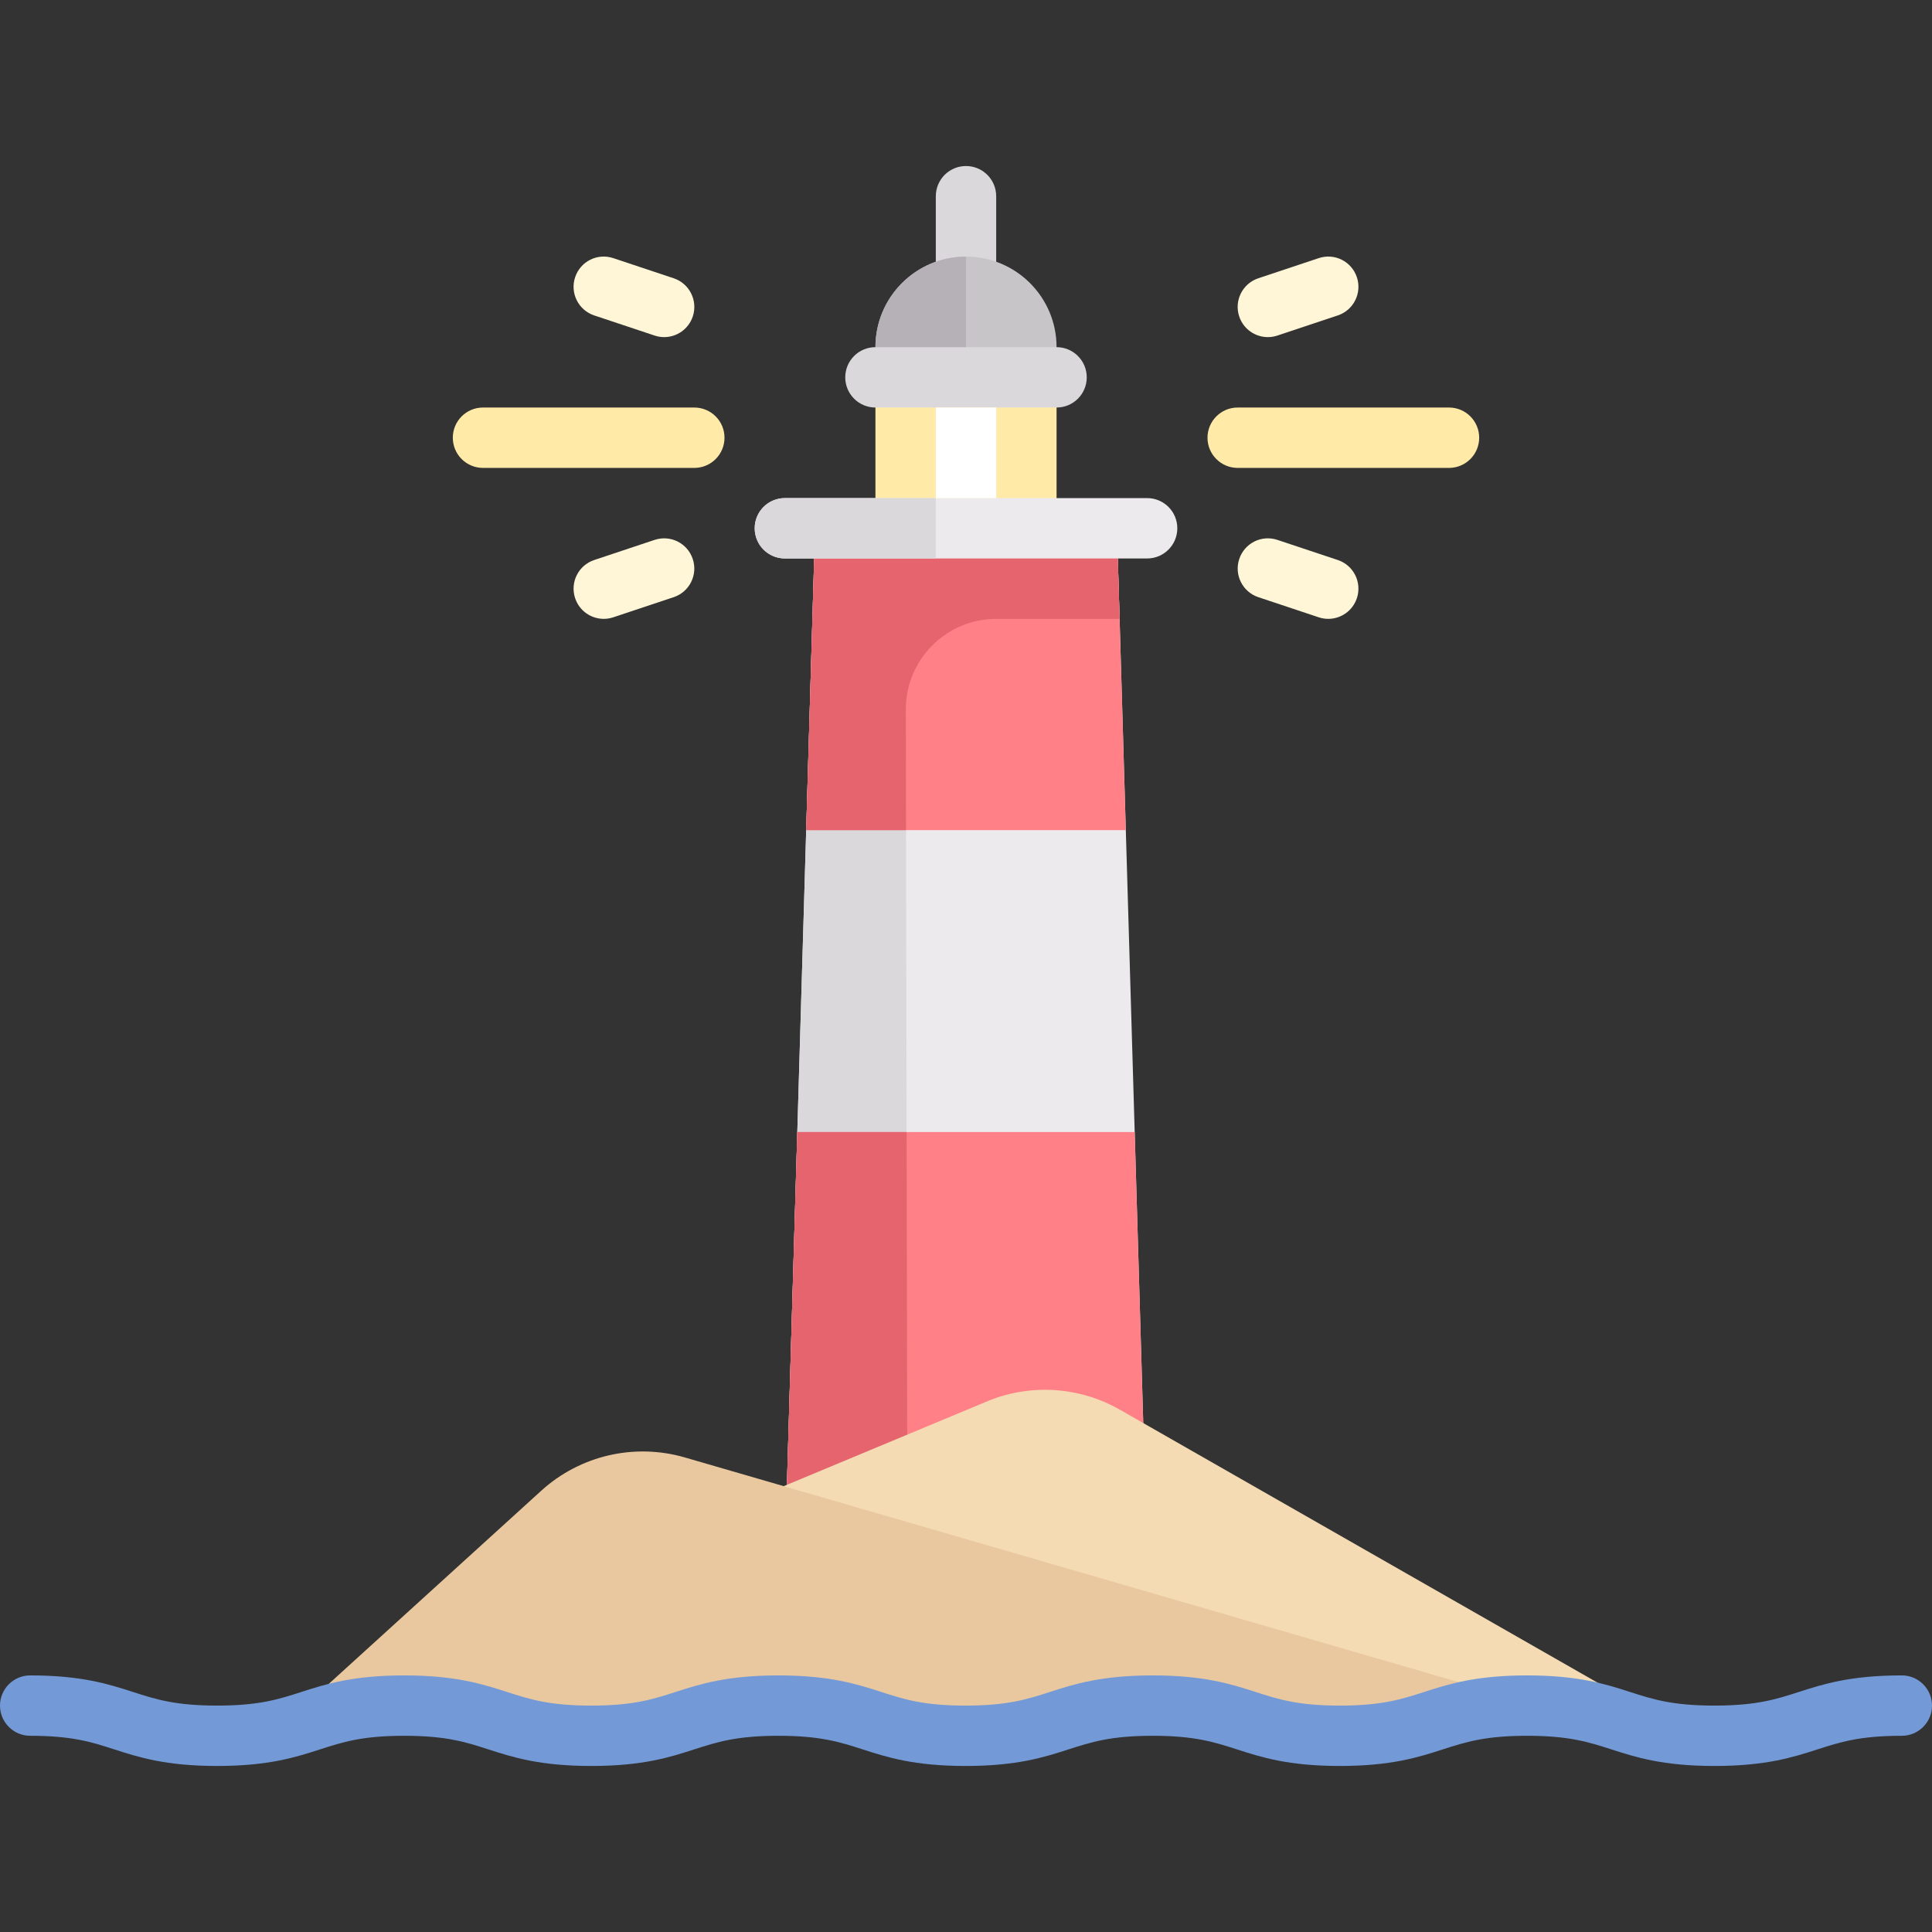 <?xml version="1.0" encoding="iso-8859-1"?>
<!-- Generator: Adobe Illustrator 19.0.0, SVG Export Plug-In . SVG Version: 6.00 Build 0)  -->
<svg xmlns="http://www.w3.org/2000/svg" xmlns:xlink="http://www.w3.org/1999/xlink" version="1.1" id="Capa_1" x="0px" y="0px" viewBox="0 0 512 512" style="enable-background:new 0 0 512 512;" xml:space="preserve" width="512" height="512">
<rect x="0" y="0" width="512" height="512" fill="#333333" stroke="none"/>
<g>
	<path style="fill:#DAD8DB;" d="M256,84c-4.422,0-8-3.582-8-8V52c0-4.418,3.578-8,8-8c4.422,0,8,3.582,8,8v24   C264,80.418,260.422,84,256,84z"/>
	<rect x="232" y="100" style="fill:#FFEAA8;" width="48" height="40"/>
	<polygon style="fill:#ECEAEC;" points="296,140 216,140 208,412 304,412  "/>
	<path style="fill:#DAD8DB;" d="M264.046,164h32.66L296,140h-80l-8,272h32.471l-0.425-223.954   C240.02,174.773,250.773,164,264.046,164z"/>
	<polygon style="fill:#FF8086;" points="208,412 304,412 300.706,300 211.294,300  "/>
	<polygon style="fill:#E5646E;" points="211.294,300 208,412 240.471,412 240.258,300  "/>
	<path style="fill:#F4DBB3;" d="M296.769,373.582c-10.594-6.054-23.372-6.941-34.701-2.409L183.333,404l263.45,55.304   L296.769,373.582z"/>
	<path style="fill:#EAC89F;" d="M181.497,386.241c-13.356-3.877-27.769-0.539-38.06,8.816l-69.222,62.929L408,452L181.497,386.241z"/>
	<path style="fill:#739AD6;" d="M454.344,468c-13.672,0-20.898-2.328-27.281-4.387c-6.023-1.938-11.219-3.613-22.375-3.613   c-11.141,0-16.336,1.676-22.352,3.613c-6.375,2.055-13.602,4.387-27.266,4.387c-13.656,0-20.875-2.332-27.242-4.387   c-6.016-1.938-11.203-3.613-22.336-3.613c-11.148,0-16.336,1.676-22.352,3.613c-6.367,2.055-13.594,4.387-27.25,4.387   c-13.656,0-20.883-2.332-27.25-4.387c-6.016-1.938-11.203-3.613-22.344-3.613c-11.141,0-16.328,1.676-22.344,3.613   c-6.367,2.055-13.594,4.387-27.25,4.387s-20.883-2.332-27.258-4.387c-6.008-1.938-11.195-3.613-22.328-3.613   s-16.328,1.676-22.336,3.613C78.414,465.668,71.195,468,57.547,468s-20.867-2.332-27.234-4.387C24.313,461.676,19.125,460,8,460   c-4.422,0-8-3.582-8-8s3.578-8,8-8c13.648,0,20.867,2.332,27.234,4.387c6,1.938,11.188,3.613,22.312,3.613   c11.133,0,16.32-1.676,22.32-3.613c6.375-2.055,13.594-4.387,27.25-4.387c13.648,0,20.875,2.332,27.242,4.387   c6.016,1.938,11.203,3.613,22.344,3.613s16.328-1.676,22.344-3.613c6.367-2.055,13.594-4.387,27.25-4.387   c13.656,0,20.883,2.332,27.25,4.387c6.016,1.938,11.203,3.613,22.344,3.613c11.141,0,16.328-1.676,22.344-3.613   c6.375-2.055,13.594-4.387,27.258-4.387c13.656,0,20.875,2.332,27.242,4.387c6.016,1.938,11.203,3.613,22.336,3.613   c11.148,0,16.344-1.676,22.359-3.613c6.375-2.059,13.602-4.387,27.258-4.387c13.672,0,20.898,2.328,27.281,4.387   c6.023,1.938,11.219,3.613,22.375,3.613s16.352-1.676,22.375-3.613C483.102,446.328,490.328,444,504,444c4.422,0,8,3.582,8,8   s-3.578,8-8,8c-11.156,0-16.352,1.676-22.375,3.613C475.242,465.672,468.016,468,454.344,468z"/>
	<path style="fill:#C8C5C9;" d="M256,68c-13.255,0-24,10.745-24,24v8h48v-8C280,78.745,269.255,68,256,68z"/>
	<path style="fill:#DAD8DB;" d="M280,108h-48c-4.422,0-8-3.582-8-8s3.578-8,8-8h48c4.422,0,8,3.582,8,8S284.422,108,280,108z"/>
	<path style="fill:#FFEAA8;" d="M184,124h-56c-4.422,0-8-3.582-8-8s3.578-8,8-8h56c4.422,0,8,3.582,8,8S188.422,124,184,124z"/>
	<path style="fill:#FFF5D7;" d="M176.008,89.34c-0.836,0-1.688-0.133-2.531-0.414l-16.008-5.336   c-4.188-1.398-6.453-5.93-5.055-10.121c1.398-4.188,5.883-6.465,10.117-5.059l16.008,5.336c4.188,1.398,6.453,5.93,5.055,10.121   C182.477,87.219,179.359,89.34,176.008,89.34z"/>
	<path style="fill:#FFF5D7;" d="M160,164.004c-3.352,0-6.469-2.121-7.586-5.473c-1.398-4.195,0.867-8.723,5.055-10.121l16-5.332   c4.219-1.402,8.719,0.871,10.117,5.063s-0.867,8.719-5.055,10.117l-16,5.332C161.688,163.871,160.836,164.004,160,164.004z"/>
	<path style="fill:#FFEAA8;" d="M384,124h-56c-4.422,0-8-3.582-8-8s3.578-8,8-8h56c4.422,0,8,3.582,8,8S388.422,124,384,124z"/>
	<path style="fill:#FFF5D7;" d="M335.992,89.34c-3.352,0-6.469-2.121-7.586-5.473c-1.398-4.191,0.867-8.723,5.055-10.121   l16.008-5.336c4.234-1.406,8.719,0.871,10.117,5.059c1.398,4.191-0.867,8.723-5.055,10.121l-16.008,5.336   C337.68,89.207,336.828,89.34,335.992,89.34z"/>
	<path style="fill:#FFF5D7;" d="M352,164.004c-0.836,0-1.688-0.133-2.531-0.414l-16-5.332c-4.188-1.398-6.453-5.926-5.055-10.117   s5.891-6.465,10.117-5.063l16,5.332c4.188,1.398,6.453,5.926,5.055,10.121C358.469,161.883,355.352,164.004,352,164.004z"/>
	<polygon style="fill:#FF8086;" points="298.353,220 296,140 216,140 213.647,220  "/>
	<path style="fill:#E5646E;" d="M240.106,220l-0.061-31.955c-0.025-13.272,10.728-24.045,24-24.045h32.661L296,140h-80l-2.353,80   H240.106z"/>
	<path style="fill:#ECEAEC;" d="M304,148h-96c-4.422,0-8-3.582-8-8s3.578-8,8-8h96c4.422,0,8,3.582,8,8S308.422,148,304,148z"/>
	<path style="fill:#DAD8DB;" d="M208,132h40v16h-40c-4.418,0-8-3.582-8-8v0C200,135.582,203.582,132,208,132z"/>
	<path style="fill:#B6B1B7;" d="M256,68L256,68l0,24h-24v0C232,78.745,242.745,68,256,68z"/>
	<rect x="248" y="108" style="fill:#FFFFFF;" width="16" height="24"/>
</g>















</svg>
